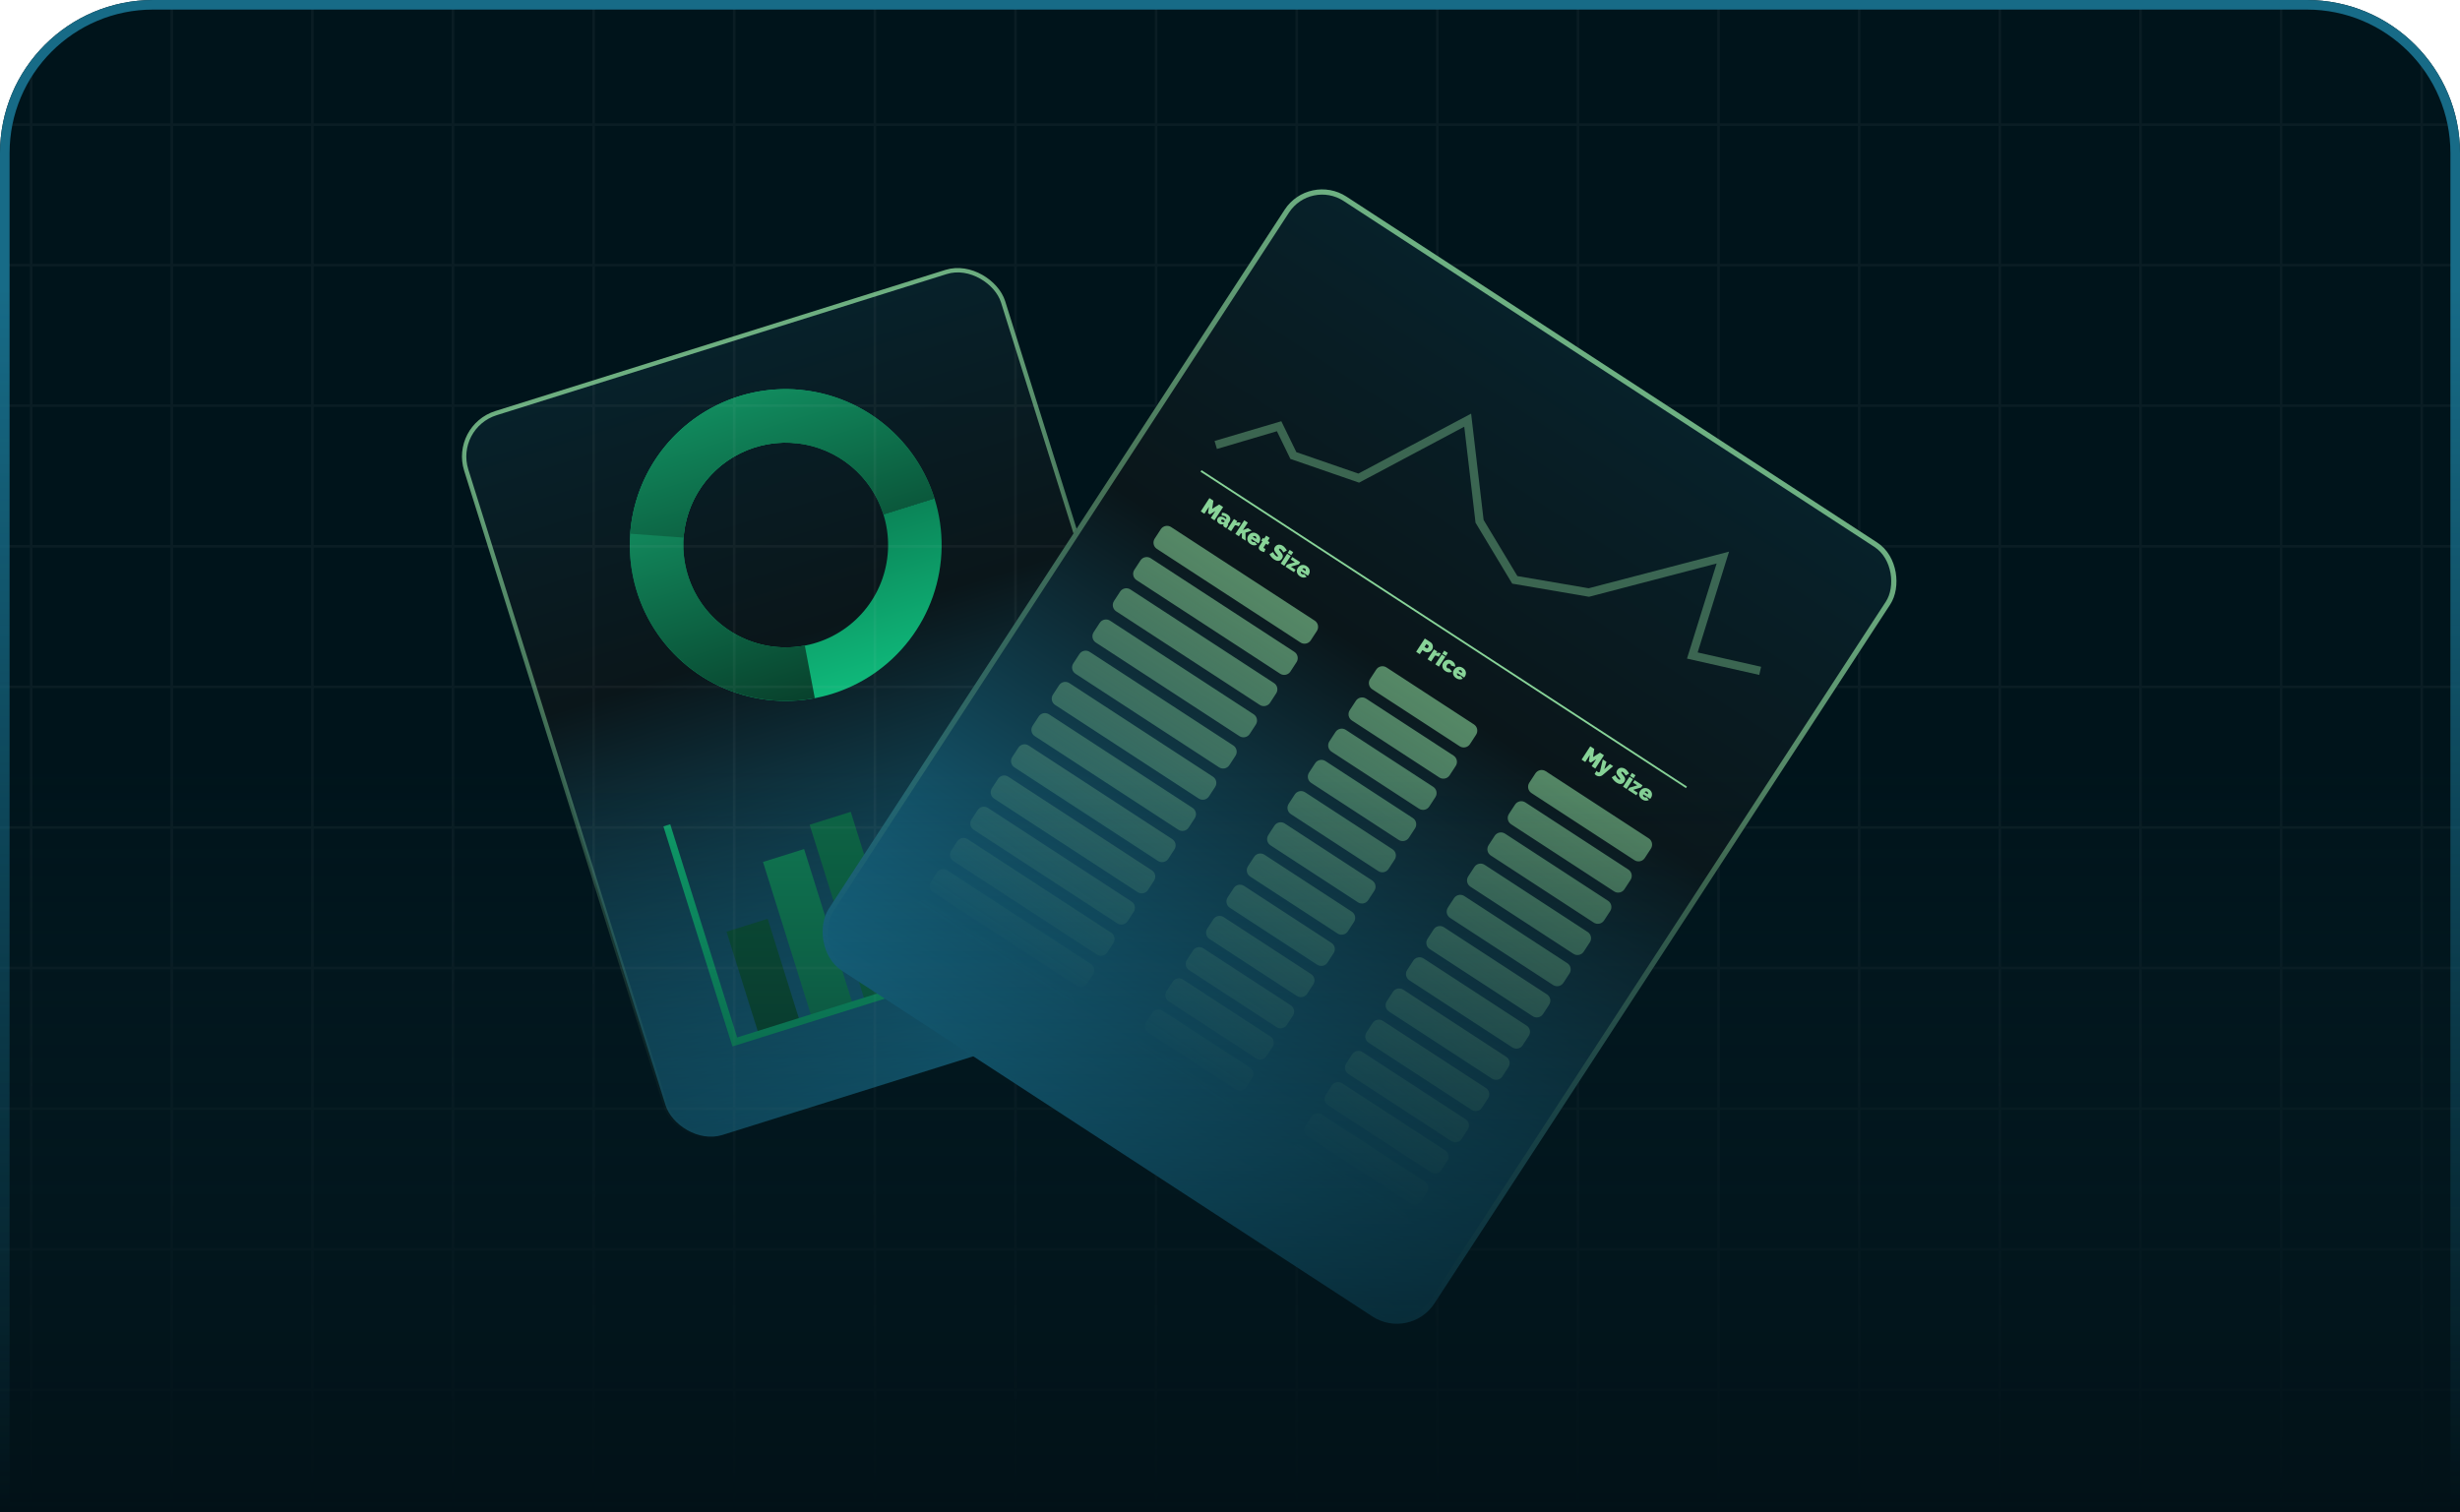 <?xml version="1.0" encoding="UTF-8"?> <svg xmlns="http://www.w3.org/2000/svg" width="257" height="158" viewBox="0 0 257 158" fill="none"><g clip-path="url(#clip0_2766_377)"><path d="M0 16C0 7.163 7.163 0 16 0H241C249.837 0 257 7.163 257 16V158H0V16Z" fill="#00141B"></path><rect x="47.286" y="44.592" width="58.779" height="79.055" rx="4.752" transform="rotate(-17.416 47.286 44.592)" fill="url(#paint0_linear_2766_377)"></rect><rect x="47.286" y="44.592" width="58.779" height="79.055" rx="4.752" transform="rotate(-17.416 47.286 44.592)" stroke="url(#paint1_linear_2766_377)" stroke-width="0.456"></rect><path d="M97.627 52.08C98.676 55.422 98.619 59.013 97.465 62.321C96.312 65.628 94.123 68.475 91.224 70.44C88.324 72.405 84.869 73.383 81.369 73.23C77.87 73.076 74.514 71.798 71.798 69.586C69.082 67.374 67.152 64.346 66.293 60.95C65.434 57.555 65.692 53.973 67.029 50.736C68.367 47.498 70.712 44.779 73.718 42.98C76.723 41.18 80.228 40.398 83.713 40.748L83.154 46.312C80.865 46.082 78.563 46.596 76.59 47.777C74.616 48.959 73.076 50.745 72.198 52.871C71.319 54.997 71.15 57.349 71.714 59.579C72.278 61.809 73.546 63.798 75.329 65.25C77.113 66.703 79.317 67.542 81.615 67.643C83.913 67.744 86.182 67.102 88.086 65.811C89.99 64.521 91.428 62.651 92.185 60.479C92.943 58.307 92.98 55.949 92.292 53.754L97.627 52.08Z" fill="url(#paint2_linear_2766_377)"></path><path d="M97.627 52.08C96.687 49.083 94.9 46.422 92.482 44.417C90.064 42.411 87.118 41.148 83.999 40.779C80.879 40.41 77.72 40.951 74.9 42.336C72.081 43.722 69.723 45.892 68.109 48.588C66.495 51.283 65.695 54.387 65.805 57.526C65.915 60.665 66.93 63.706 68.729 66.281C70.527 68.857 73.032 70.858 75.941 72.042C78.85 73.227 82.04 73.545 85.126 72.959L84.082 67.465C82.055 67.85 79.96 67.641 78.05 66.863C76.139 66.085 74.495 64.771 73.314 63.08C72.133 61.389 71.466 59.392 71.394 57.33C71.322 55.269 71.847 53.23 72.907 51.46C73.966 49.69 75.515 48.265 77.367 47.355C79.218 46.445 81.293 46.09 83.342 46.332C85.39 46.575 87.325 47.404 88.913 48.721C90.501 50.038 91.674 51.786 92.292 53.754L97.627 52.08Z" fill="url(#paint3_linear_2766_377)"></path><path d="M97.627 52.08C96.493 48.463 94.132 45.355 90.951 43.291C87.771 41.227 83.97 40.338 80.204 40.775C76.438 41.213 72.943 42.951 70.32 45.689C67.698 48.427 66.113 51.994 65.838 55.775L71.415 56.181C71.596 53.697 72.637 51.355 74.359 49.556C76.081 47.758 78.376 46.617 80.85 46.33C83.323 46.042 85.819 46.627 87.907 47.982C89.996 49.337 91.546 51.378 92.292 53.754L97.627 52.08Z" fill="url(#paint4_linear_2766_377)"></path><rect x="75.903" y="97.361" width="4.502" height="11.254" transform="rotate(-17.416 75.903 97.361)" fill="#0B5036"></rect><rect x="79.71" y="90.073" width="4.502" height="17.069" transform="rotate(-17.416 79.71 90.073)" fill="#107B53"></rect><rect x="84.584" y="86.185" width="4.502" height="19.319" transform="rotate(-17.416 84.584 86.185)" fill="#0D6846"></rect><rect x="91.592" y="89.098" width="4.502" height="14.443" transform="rotate(-17.416 91.592 89.098)" fill="#118057"></rect><rect x="97.428" y="84.515" width="4.502" height="17.069" transform="rotate(-17.416 97.428 84.515)" fill="#0FB074"></rect><rect x="105.422" y="88.692" width="4.502" height="10.691" transform="rotate(-17.416 105.422 88.692)" fill="#0C8F5F"></rect><path d="M69.776 86.604L76.765 108.885L116.496 96.422" stroke="#0EA16B" stroke-width="0.75" stroke-linecap="square"></path><g opacity="0.05"><path d="M3.253 -87.75V246" stroke="#D9D9D9" stroke-width="0.267"></path><path d="M17.944 -87.75V246" stroke="#D9D9D9" stroke-width="0.267"></path><path d="M32.634 -87.75V246" stroke="#D9D9D9" stroke-width="0.267"></path><path d="M47.325 -87.75V246" stroke="#D9D9D9" stroke-width="0.267"></path><path d="M62.016 -87.75V246" stroke="#D9D9D9" stroke-width="0.267"></path><path d="M76.707 -87.75V246" stroke="#D9D9D9" stroke-width="0.267"></path><path d="M91.398 -87.75V246" stroke="#D9D9D9" stroke-width="0.267"></path><path d="M106.089 -87.75V246" stroke="#D9D9D9" stroke-width="0.267"></path><path d="M120.78 -87.75V246" stroke="#D9D9D9" stroke-width="0.267"></path><path d="M135.47 -87.75V246" stroke="#D9D9D9" stroke-width="0.267"></path><path d="M150.161 -87.75V246" stroke="#D9D9D9" stroke-width="0.267"></path><path d="M164.852 -87.75V246" stroke="#D9D9D9" stroke-width="0.267"></path><path d="M179.543 -87.75V246" stroke="#D9D9D9" stroke-width="0.267"></path><path d="M194.234 -87.75V246" stroke="#D9D9D9" stroke-width="0.267"></path><path d="M208.925 -87.75V246" stroke="#D9D9D9" stroke-width="0.267"></path><path d="M223.616 -87.75V246" stroke="#D9D9D9" stroke-width="0.267"></path><path d="M238.307 -87.75V246" stroke="#D9D9D9" stroke-width="0.267"></path><path d="M252.997 -87.75V246" stroke="#D9D9D9" stroke-width="0.267"></path><path d="M295 13.016L-38.75 13.016" stroke="#D9D9D9" stroke-width="0.267"></path><path d="M295 27.707L-38.75 27.707" stroke="#D9D9D9" stroke-width="0.267"></path><path d="M295 42.398L-38.75 42.398" stroke="#D9D9D9" stroke-width="0.267"></path><path d="M295 57.089L-38.75 57.089" stroke="#D9D9D9" stroke-width="0.267"></path><path d="M295 71.779L-38.75 71.779" stroke="#D9D9D9" stroke-width="0.267"></path><path d="M295 86.471L-38.75 86.47" stroke="#D9D9D9" stroke-width="0.267"></path><path d="M295 101.161L-38.75 101.161" stroke="#D9D9D9" stroke-width="0.267"></path><path d="M295 115.852L-38.75 115.852" stroke="#D9D9D9" stroke-width="0.267"></path><path d="M295 130.543L-38.75 130.543" stroke="#D9D9D9" stroke-width="0.267"></path><path d="M295 145.234L-38.75 145.234" stroke="#D9D9D9" stroke-width="0.267"></path></g><g clip-path="url(#clip1_2766_377)"><rect x="136.761" y="18" width="75.526" height="96.549" rx="4.672" transform="rotate(33.102 136.761 18)" fill="url(#paint5_linear_2766_377)"></rect><path opacity="0.4" d="M127.011 46.499L133.632 44.541L135.121 47.603L141.948 49.963L153.332 43.907L154.574 54.477L158.254 60.594L165.988 61.918L179.988 58.265L176.8 68.502L183.889 70.103" stroke="#88D498" stroke-width="0.871"></path><path d="M125.474 49.214L176.185 82.276" stroke="#88D498" stroke-width="0.195"></path><path d="M126.494 54.126L126.972 53.395L126.403 53.757L126.2 53.625L126.302 52.958L125.825 53.69L125.444 53.441L126.349 52.052L126.766 52.324L126.64 53.172L127.367 52.715L127.782 52.986L126.876 54.375L126.494 54.126ZM127.219 54.155C127.264 54.086 127.323 54.038 127.395 54.01C127.467 53.982 127.547 53.974 127.633 53.987C127.72 54.002 127.807 54.037 127.893 54.093C127.933 54.119 127.969 54.147 128 54.177C128.032 54.207 128.057 54.237 128.075 54.267L128.095 54.236C128.127 54.188 128.136 54.142 128.122 54.1C128.11 54.059 128.073 54.018 128.01 53.977C127.953 53.94 127.892 53.914 127.829 53.9C127.767 53.886 127.697 53.88 127.619 53.88L127.662 53.58C127.76 53.58 127.853 53.595 127.943 53.623C128.034 53.651 128.123 53.694 128.211 53.751C128.374 53.857 128.476 53.976 128.516 54.108C128.558 54.24 128.532 54.378 128.438 54.523L128.308 54.723C128.285 54.758 128.274 54.786 128.275 54.807C128.277 54.827 128.29 54.847 128.314 54.867L128.11 55.18C128.076 55.167 128.044 55.153 128.015 55.137C127.986 55.124 127.962 55.111 127.941 55.097C127.874 55.054 127.831 55.009 127.811 54.962C127.793 54.916 127.795 54.865 127.815 54.812L127.831 54.769C127.747 54.798 127.665 54.809 127.585 54.801C127.505 54.792 127.431 54.765 127.364 54.721C127.296 54.677 127.244 54.622 127.208 54.558C127.172 54.493 127.154 54.426 127.155 54.356C127.157 54.285 127.178 54.218 127.219 54.155ZM127.805 54.574C127.826 54.573 127.845 54.569 127.862 54.563C127.88 54.556 127.893 54.546 127.901 54.533L127.951 54.457C127.935 54.435 127.915 54.413 127.891 54.39C127.869 54.368 127.847 54.35 127.826 54.336C127.782 54.307 127.737 54.294 127.691 54.296C127.647 54.298 127.613 54.317 127.591 54.35C127.579 54.369 127.573 54.389 127.574 54.412C127.575 54.433 127.581 54.454 127.594 54.475C127.607 54.495 127.625 54.512 127.649 54.527C127.671 54.542 127.696 54.553 127.724 54.562C127.753 54.571 127.781 54.575 127.805 54.574ZM129.407 55.01C129.336 54.964 129.265 54.929 129.196 54.906C129.127 54.884 129.067 54.881 129.014 54.899L128.616 55.51L128.244 55.267L128.915 54.238L129.256 54.46L129.128 54.656C129.21 54.61 129.29 54.587 129.369 54.586C129.448 54.584 129.519 54.603 129.58 54.643C129.594 54.653 129.604 54.659 129.609 54.662C129.616 54.667 129.621 54.671 129.626 54.676L129.407 55.01ZM129.737 56.241L129.75 55.713L129.622 55.747L129.43 56.04L129.058 55.798L129.99 54.37L130.362 54.612L129.853 55.393L130.375 55.19L130.767 55.445L130.119 55.664L130.131 56.497L129.737 56.241ZM130.64 56.857C130.55 56.798 130.479 56.732 130.426 56.659C130.374 56.584 130.34 56.507 130.323 56.427C130.308 56.348 130.308 56.27 130.324 56.191C130.34 56.112 130.371 56.038 130.416 55.969C130.48 55.87 130.561 55.793 130.657 55.739C130.755 55.684 130.862 55.658 130.977 55.663C131.094 55.667 131.214 55.708 131.336 55.788C131.459 55.868 131.546 55.96 131.597 56.064C131.648 56.168 131.669 56.275 131.659 56.384C131.65 56.493 131.614 56.595 131.552 56.69C131.539 56.709 131.524 56.729 131.508 56.748C131.494 56.767 131.481 56.783 131.468 56.797L130.746 56.326C130.725 56.365 130.715 56.401 130.716 56.435C130.72 56.47 130.732 56.5 130.751 56.528C130.772 56.556 130.796 56.58 130.825 56.598C130.865 56.625 130.909 56.64 130.956 56.645C131.005 56.65 131.046 56.641 131.079 56.616L131.335 56.911C131.272 56.948 131.202 56.971 131.125 56.981C131.05 56.991 130.97 56.987 130.888 56.968C130.806 56.948 130.723 56.911 130.64 56.857ZM130.883 56.098L131.224 56.32C131.242 56.284 131.251 56.249 131.251 56.215C131.252 56.182 131.244 56.151 131.228 56.122C131.213 56.093 131.19 56.069 131.158 56.049C131.127 56.028 131.095 56.017 131.061 56.013C131.029 56.011 130.998 56.017 130.967 56.03C130.937 56.044 130.909 56.067 130.883 56.098ZM132.086 57.691C132.042 57.683 131.997 57.673 131.949 57.66C131.904 57.647 131.859 57.631 131.814 57.611C131.771 57.592 131.73 57.57 131.692 57.546C131.636 57.509 131.591 57.466 131.556 57.417C131.521 57.367 131.504 57.311 131.503 57.25C131.505 57.187 131.53 57.119 131.578 57.045L131.886 56.573L131.759 56.49L131.941 56.211L132.068 56.293L132.279 55.971L132.65 56.213L132.44 56.536L132.641 56.667L132.459 56.947L132.258 56.816L132.036 57.156C132.013 57.19 132.005 57.219 132.01 57.242C132.016 57.265 132.031 57.284 132.056 57.3C132.074 57.312 132.097 57.323 132.125 57.331C132.153 57.34 132.181 57.348 132.211 57.354L132.086 57.691ZM134.07 57.733C134.07 57.733 134.063 57.719 134.05 57.691C134.036 57.664 134.016 57.63 133.99 57.591C133.964 57.55 133.934 57.509 133.9 57.468C133.865 57.427 133.827 57.393 133.785 57.365C133.753 57.344 133.723 57.332 133.695 57.329C133.667 57.326 133.645 57.336 133.629 57.361C133.614 57.385 133.612 57.41 133.623 57.438C133.635 57.466 133.656 57.498 133.686 57.535C133.717 57.572 133.754 57.617 133.797 57.669C133.866 57.751 133.921 57.829 133.961 57.904C134.002 57.979 134.021 58.054 134.021 58.13C134.02 58.204 133.992 58.285 133.935 58.372C133.88 58.456 133.82 58.516 133.752 58.554C133.686 58.59 133.616 58.609 133.543 58.61C133.47 58.611 133.397 58.599 133.324 58.573C133.252 58.547 133.183 58.512 133.118 58.47C133.052 58.426 132.986 58.374 132.922 58.314C132.859 58.253 132.802 58.188 132.749 58.12C132.698 58.051 132.654 57.982 132.62 57.913L133.002 57.686C133.002 57.686 133.01 57.702 133.026 57.735C133.042 57.767 133.065 57.808 133.095 57.855C133.125 57.903 133.162 57.952 133.204 58.001C133.247 58.052 133.295 58.094 133.349 58.129C133.39 58.157 133.423 58.17 133.445 58.17C133.47 58.169 133.488 58.16 133.5 58.141C133.518 58.114 133.517 58.084 133.498 58.051C133.479 58.016 133.451 57.977 133.412 57.934C133.376 57.889 133.336 57.84 133.291 57.785C133.228 57.705 133.182 57.631 133.152 57.563C133.123 57.494 133.111 57.428 133.117 57.364C133.123 57.3 133.149 57.234 133.193 57.166C133.26 57.063 133.34 56.993 133.434 56.955C133.527 56.917 133.624 56.907 133.726 56.922C133.829 56.938 133.926 56.975 134.018 57.035C134.086 57.079 134.145 57.13 134.197 57.188C134.251 57.245 134.297 57.303 134.337 57.362C134.377 57.422 134.412 57.477 134.44 57.525L134.07 57.733ZM133.801 58.89L134.472 57.861L134.844 58.103L134.173 59.132L133.801 58.89ZM134.528 57.775L134.733 57.462L135.104 57.704L134.9 58.017L134.528 57.775ZM134.453 59.003L135.285 58.753L134.845 58.466L135.011 58.212L135.838 58.751L135.695 58.971L134.866 59.221L135.351 59.538L135.185 59.792L134.31 59.222L134.453 59.003ZM135.809 60.227C135.719 60.168 135.647 60.102 135.595 60.029C135.543 59.954 135.509 59.877 135.492 59.797C135.477 59.718 135.477 59.639 135.493 59.561C135.509 59.482 135.539 59.408 135.585 59.339C135.649 59.24 135.73 59.163 135.826 59.109C135.924 59.053 136.031 59.028 136.146 59.033C136.263 59.037 136.383 59.078 136.505 59.158C136.628 59.238 136.715 59.33 136.766 59.434C136.817 59.538 136.838 59.645 136.828 59.754C136.818 59.863 136.783 59.965 136.721 60.06C136.708 60.079 136.693 60.099 136.677 60.118C136.663 60.137 136.65 60.153 136.637 60.167L135.915 59.696C135.894 59.734 135.884 59.771 135.885 59.805C135.889 59.84 135.901 59.87 135.92 59.898C135.941 59.926 135.965 59.95 135.994 59.968C136.034 59.995 136.078 60.01 136.125 60.015C136.174 60.02 136.214 60.011 136.247 59.986L136.504 60.281C136.441 60.318 136.371 60.341 136.294 60.351C136.218 60.361 136.139 60.357 136.057 60.338C135.975 60.318 135.892 60.281 135.809 60.227ZM136.052 59.468L136.393 59.69C136.411 59.654 136.42 59.618 136.42 59.585C136.421 59.552 136.413 59.521 136.397 59.492C136.382 59.463 136.358 59.439 136.327 59.419C136.296 59.398 136.264 59.386 136.23 59.383C136.198 59.381 136.167 59.387 136.136 59.4C136.106 59.414 136.078 59.437 136.052 59.468Z" fill="#88D498"></path><path d="M147.946 68.112L148.852 66.723L149.451 67.113C149.518 67.157 149.572 67.212 149.612 67.276C149.651 67.341 149.676 67.411 149.688 67.485C149.7 67.558 149.698 67.63 149.683 67.702C149.669 67.775 149.643 67.841 149.604 67.899C149.551 67.981 149.481 68.046 149.394 68.094C149.308 68.142 149.216 68.167 149.116 68.169C149.018 68.171 148.924 68.142 148.833 68.082L148.606 67.934L148.328 68.361L147.946 68.112ZM148.823 67.601L149.024 67.733C149.04 67.743 149.058 67.748 149.078 67.748C149.098 67.749 149.12 67.741 149.144 67.724C149.169 67.709 149.193 67.683 149.217 67.647C149.242 67.608 149.256 67.574 149.258 67.545C149.262 67.516 149.258 67.492 149.246 67.473C149.237 67.454 149.224 67.439 149.208 67.429L149.016 67.304L148.823 67.601ZM150.303 68.633C150.231 68.587 150.161 68.552 150.092 68.529C150.023 68.507 149.962 68.504 149.91 68.522L149.512 69.132L149.14 68.89L149.811 67.861L150.151 68.083L150.024 68.278C150.105 68.233 150.185 68.21 150.264 68.209C150.343 68.207 150.414 68.226 150.475 68.266C150.489 68.275 150.499 68.282 150.504 68.285C150.511 68.29 150.516 68.294 150.521 68.299L150.303 68.633ZM149.954 69.421L150.625 68.392L150.997 68.634L150.326 69.663L149.954 69.421ZM150.681 68.305L150.885 67.992L151.257 68.235L151.053 68.548L150.681 68.305ZM151.01 70.137C150.918 70.078 150.847 70.01 150.795 69.936C150.745 69.862 150.711 69.785 150.696 69.704C150.68 69.621 150.681 69.54 150.698 69.46C150.715 69.38 150.746 69.305 150.792 69.234C150.854 69.14 150.932 69.067 151.028 69.014C151.126 68.961 151.233 68.937 151.349 68.942C151.466 68.947 151.585 68.99 151.706 69.069C151.83 69.15 151.917 69.244 151.968 69.351C152.019 69.459 152.038 69.567 152.027 69.676L151.593 69.55C151.592 69.514 151.584 69.482 151.568 69.452C151.553 69.424 151.53 69.4 151.5 69.38C151.466 69.358 151.43 69.347 151.39 69.348C151.352 69.347 151.313 69.357 151.275 69.379C151.238 69.401 151.205 69.436 151.174 69.483C151.144 69.529 151.126 69.573 151.12 69.618C151.115 69.661 151.121 69.701 151.136 69.737C151.153 69.772 151.178 69.801 151.212 69.823C151.233 69.836 151.253 69.846 151.274 69.852C151.295 69.856 151.316 69.858 151.338 69.855C151.362 69.854 151.384 69.848 151.404 69.84L151.695 70.185C151.632 70.222 151.563 70.246 151.487 70.256C151.413 70.267 151.335 70.264 151.254 70.246C151.174 70.228 151.093 70.192 151.01 70.137ZM152.127 70.866C152.037 70.807 151.966 70.741 151.914 70.668C151.862 70.593 151.828 70.516 151.811 70.436C151.795 70.357 151.796 70.279 151.812 70.2C151.828 70.121 151.858 70.047 151.903 69.978C151.968 69.879 152.049 69.802 152.145 69.748C152.243 69.693 152.349 69.667 152.465 69.672C152.582 69.676 152.701 69.718 152.824 69.797C152.947 69.877 153.034 69.969 153.085 70.073C153.136 70.177 153.157 70.284 153.147 70.393C153.137 70.502 153.101 70.604 153.039 70.699C153.027 70.719 153.012 70.738 152.996 70.757C152.982 70.776 152.968 70.792 152.955 70.806L152.233 70.335C152.212 70.374 152.202 70.41 152.204 70.445C152.208 70.479 152.219 70.509 152.239 70.537C152.259 70.565 152.284 70.589 152.313 70.607C152.353 70.634 152.397 70.649 152.444 70.654C152.492 70.659 152.533 70.65 152.566 70.625L152.823 70.92C152.759 70.957 152.689 70.98 152.613 70.99C152.537 71 152.458 70.996 152.375 70.977C152.294 70.957 152.211 70.92 152.127 70.866ZM152.371 70.107L152.712 70.329C152.73 70.293 152.739 70.258 152.738 70.224C152.739 70.191 152.732 70.16 152.715 70.131C152.7 70.103 152.677 70.078 152.646 70.058C152.615 70.037 152.582 70.026 152.549 70.022C152.517 70.02 152.486 70.026 152.455 70.039C152.425 70.053 152.397 70.076 152.371 70.107Z" fill="#88D498"></path><path d="M166.281 80.066L166.758 79.334L166.19 79.697L165.987 79.564L166.089 78.897L165.612 79.629L165.231 79.38L166.136 77.991L166.553 78.263L166.426 79.112L167.154 78.655L167.569 78.925L166.663 80.314L166.281 80.066ZM166.8 80.551C166.823 80.581 166.845 80.607 166.867 80.628C166.889 80.652 166.91 80.671 166.931 80.684C166.958 80.702 166.984 80.712 167.009 80.713C167.034 80.716 167.058 80.71 167.082 80.696C167.106 80.682 167.129 80.661 167.151 80.633L167.448 79.36L167.83 79.609L167.603 80.384L168.184 79.839L168.53 80.065L167.431 80.991C167.368 81.044 167.298 81.082 167.221 81.102C167.144 81.124 167.066 81.129 166.986 81.116C166.906 81.105 166.831 81.076 166.761 81.031C166.728 81.009 166.698 80.985 166.669 80.957C166.641 80.931 166.616 80.902 166.593 80.868L166.8 80.551ZM169.831 81.047C169.831 81.047 169.824 81.033 169.81 81.006C169.797 80.978 169.777 80.945 169.75 80.905C169.725 80.864 169.695 80.823 169.66 80.782C169.626 80.741 169.588 80.707 169.546 80.68C169.513 80.659 169.483 80.646 169.455 80.643C169.428 80.64 169.406 80.651 169.39 80.676C169.374 80.699 169.373 80.725 169.384 80.753C169.396 80.781 169.416 80.813 169.447 80.849C169.478 80.886 169.515 80.931 169.557 80.983C169.627 81.065 169.681 81.144 169.722 81.218C169.762 81.293 169.782 81.368 169.781 81.444C169.781 81.518 169.753 81.599 169.696 81.686C169.641 81.77 169.58 81.831 169.513 81.868C169.446 81.905 169.376 81.924 169.303 81.924C169.23 81.925 169.158 81.913 169.085 81.888C169.013 81.861 168.944 81.827 168.879 81.784C168.812 81.741 168.747 81.689 168.682 81.628C168.62 81.567 168.562 81.503 168.51 81.435C168.458 81.366 168.415 81.297 168.38 81.228L168.763 81C168.763 81 168.771 81.016 168.787 81.049C168.802 81.082 168.825 81.122 168.856 81.17C168.886 81.217 168.922 81.266 168.964 81.316C169.007 81.366 169.056 81.409 169.109 81.444C169.151 81.471 169.183 81.484 169.206 81.484C169.23 81.483 169.248 81.474 169.26 81.456C169.278 81.428 169.278 81.398 169.258 81.365C169.24 81.331 169.211 81.292 169.173 81.248C169.136 81.204 169.096 81.154 169.052 81.1C168.989 81.019 168.942 80.945 168.912 80.877C168.883 80.808 168.871 80.742 168.877 80.679C168.884 80.615 168.909 80.548 168.954 80.481C169.021 80.377 169.101 80.307 169.194 80.269C169.288 80.232 169.385 80.221 169.486 80.237C169.59 80.252 169.687 80.289 169.778 80.349C169.846 80.393 169.906 80.444 169.957 80.502C170.011 80.559 170.058 80.618 170.097 80.677C170.138 80.737 170.172 80.791 170.201 80.839L169.831 81.047ZM169.562 82.204L170.233 81.175L170.605 81.418L169.934 82.447L169.562 82.204ZM170.289 81.089L170.493 80.776L170.865 81.018L170.661 81.331L170.289 81.089ZM170.214 82.317L171.046 82.067L170.605 81.781L170.771 81.526L171.599 82.066L171.456 82.285L170.626 82.536L171.111 82.852L170.946 83.106L170.071 82.536L170.214 82.317ZM171.569 83.541C171.479 83.482 171.408 83.416 171.355 83.343C171.304 83.268 171.269 83.191 171.253 83.112C171.237 83.033 171.237 82.954 171.254 82.875C171.27 82.796 171.3 82.722 171.345 82.653C171.41 82.554 171.49 82.477 171.587 82.423C171.685 82.368 171.791 82.343 171.907 82.347C172.024 82.351 172.143 82.393 172.266 82.473C172.389 82.553 172.475 82.645 172.527 82.749C172.578 82.853 172.599 82.959 172.589 83.068C172.579 83.177 172.543 83.279 172.481 83.374C172.468 83.394 172.454 83.413 172.438 83.432C172.424 83.451 172.41 83.467 172.397 83.481L171.675 83.011C171.654 83.049 171.644 83.085 171.646 83.12C171.65 83.154 171.661 83.185 171.681 83.212C171.701 83.24 171.726 83.264 171.755 83.283C171.795 83.309 171.839 83.325 171.886 83.329C171.934 83.335 171.975 83.325 172.008 83.3L172.264 83.595C172.201 83.632 172.131 83.656 172.055 83.665C171.979 83.675 171.9 83.671 171.817 83.653C171.736 83.633 171.653 83.596 171.569 83.541ZM171.813 82.782L172.153 83.004C172.172 82.968 172.181 82.933 172.18 82.899C172.181 82.866 172.174 82.835 172.157 82.806C172.142 82.778 172.119 82.753 172.088 82.733C172.057 82.713 172.024 82.701 171.991 82.698C171.959 82.695 171.927 82.701 171.896 82.714C171.867 82.728 171.839 82.751 171.813 82.782Z" fill="#88D498"></path><rect x="85.551" y="110.093" width="19.465" height="2.725" rx="0.779" transform="rotate(33.102 85.551 110.093)" fill="#88D498"></rect><rect x="124.686" y="135.607" width="14.404" height="2.725" rx="0.779" transform="rotate(33.102 124.686 135.607)" fill="#88D498"></rect><path opacity="0.6" fill-rule="evenodd" clip-rule="evenodd" d="M121.271 55.304C121.506 54.944 121.988 54.842 122.348 55.077L137.35 64.858C137.71 65.092 137.812 65.575 137.577 65.935L136.939 66.913C136.704 67.274 136.222 67.375 135.862 67.14L120.86 57.36C120.5 57.125 120.398 56.643 120.633 56.283L121.271 55.304ZM102.135 84.655C102.37 84.295 102.852 84.193 103.213 84.428L118.214 94.209C118.575 94.443 118.676 94.926 118.441 95.286L117.803 96.264C117.569 96.625 117.086 96.726 116.726 96.491L101.724 86.711C101.364 86.476 101.262 85.994 101.497 85.634L102.135 84.655ZM120.222 58.339C119.862 58.104 119.379 58.205 119.145 58.566L118.507 59.544C118.272 59.904 118.373 60.386 118.734 60.621L133.735 70.402C134.096 70.637 134.578 70.535 134.813 70.175L135.451 69.196C135.685 68.836 135.584 68.354 135.224 68.119L120.222 58.339ZM100.009 87.916C100.244 87.556 100.726 87.454 101.087 87.689L116.088 97.47C116.448 97.705 116.55 98.187 116.315 98.547L115.677 99.526C115.442 99.886 114.96 99.987 114.6 99.753L99.598 89.972C99.238 89.737 99.136 89.255 99.371 88.895L100.009 87.916ZM118.096 61.6C117.736 61.365 117.253 61.467 117.018 61.827L116.381 62.805C116.146 63.165 116.247 63.648 116.608 63.883L131.609 73.663C131.969 73.898 132.452 73.796 132.687 73.436L133.324 72.458C133.559 72.097 133.458 71.615 133.097 71.38L118.096 61.6ZM97.883 91.178C98.118 90.817 98.6 90.716 98.96 90.951L113.962 100.731C114.322 100.966 114.424 101.448 114.189 101.809L113.551 102.787C113.316 103.147 112.834 103.249 112.474 103.014L97.472 93.234C97.112 92.999 97.01 92.516 97.245 92.156L97.883 91.178ZM115.97 64.861C115.609 64.626 115.127 64.728 114.892 65.088L114.254 66.066C114.019 66.427 114.121 66.909 114.481 67.144L129.483 76.924C129.843 77.159 130.326 77.057 130.56 76.697L131.198 75.719C131.433 75.359 131.331 74.876 130.971 74.641L115.97 64.861ZM95.757 94.439C95.992 94.079 96.474 93.977 96.834 94.212L111.836 103.992C112.196 104.227 112.298 104.709 112.063 105.07L111.425 106.048C111.19 106.408 110.708 106.51 110.347 106.275L95.346 96.495C94.986 96.26 94.884 95.778 95.119 95.417L95.757 94.439ZM113.844 68.122C113.483 67.887 113.001 67.989 112.766 68.349L112.128 69.327C111.893 69.688 111.995 70.17 112.355 70.405L127.357 80.185C127.717 80.42 128.199 80.319 128.434 79.958L129.072 78.98C129.307 78.62 129.205 78.137 128.845 77.902L113.844 68.122ZM93.63 97.7C93.865 97.34 94.348 97.238 94.708 97.473L109.71 107.254C110.07 107.488 110.171 107.971 109.937 108.331L109.299 109.309C109.064 109.67 108.582 109.771 108.221 109.536L93.22 99.756C92.859 99.521 92.758 99.039 92.993 98.678L93.63 97.7ZM111.717 71.383C111.357 71.148 110.875 71.25 110.64 71.61L110.002 72.589C109.767 72.949 109.869 73.431 110.229 73.666L125.231 83.447C125.591 83.681 126.073 83.58 126.308 83.219L126.946 82.241C127.181 81.881 127.079 81.398 126.719 81.164L111.717 71.383ZM91.504 100.961C91.739 100.601 92.222 100.499 92.582 100.734L107.583 110.515C107.944 110.75 108.045 111.232 107.81 111.592L107.173 112.571C106.938 112.931 106.455 113.032 106.095 112.798L91.094 103.017C90.733 102.782 90.632 102.3 90.867 101.94L91.504 100.961ZM109.591 74.645C109.231 74.41 108.748 74.511 108.514 74.872L107.876 75.85C107.641 76.21 107.743 76.693 108.103 76.927L123.104 86.708C123.465 86.943 123.947 86.841 124.182 86.481L124.82 85.502C125.055 85.142 124.953 84.66 124.593 84.425L109.591 74.645ZM89.378 104.223C89.613 103.862 90.096 103.761 90.456 103.996L105.457 113.776C105.818 114.011 105.919 114.493 105.684 114.853L105.046 115.832C104.812 116.192 104.329 116.294 103.969 116.059L88.967 106.278C88.607 106.044 88.505 105.561 88.74 105.201L89.378 104.223ZM107.465 77.906C107.105 77.671 106.622 77.772 106.387 78.133L105.75 79.111C105.515 79.471 105.616 79.954 105.977 80.189L120.978 89.969C121.338 90.204 121.821 90.102 122.056 89.742L122.694 88.764C122.928 88.403 122.827 87.921 122.467 87.686L107.465 77.906ZM87.252 107.484C87.487 107.124 87.969 107.022 88.329 107.257L103.331 117.037C103.691 117.272 103.793 117.754 103.558 118.115L102.92 119.093C102.685 119.453 102.203 119.555 101.843 119.32L86.841 109.54C86.481 109.305 86.379 108.822 86.614 108.462L87.252 107.484ZM105.339 81.167C104.979 80.932 104.496 81.034 104.261 81.394L103.623 82.372C103.389 82.733 103.49 83.215 103.85 83.45L118.852 93.23C119.212 93.465 119.695 93.364 119.93 93.003L120.567 92.025C120.802 91.665 120.701 91.182 120.34 90.947L105.339 81.167ZM160.405 80.818C160.64 80.458 161.123 80.356 161.483 80.591L172.245 87.608C172.605 87.842 172.707 88.325 172.472 88.685L171.834 89.663C171.599 90.024 171.117 90.125 170.756 89.89L159.994 82.874C159.634 82.639 159.533 82.157 159.767 81.797L160.405 80.818ZM142.347 109.942C141.987 109.707 141.505 109.809 141.27 110.169L140.632 111.148C140.397 111.508 140.499 111.99 140.859 112.225L151.621 119.242C151.981 119.476 152.464 119.375 152.698 119.014L153.336 118.036C153.571 117.676 153.47 117.194 153.109 116.959L142.347 109.942ZM158.279 84.079C158.514 83.719 158.996 83.618 159.357 83.853L170.119 90.869C170.479 91.104 170.58 91.586 170.346 91.946L169.708 92.925C169.473 93.285 168.99 93.387 168.63 93.152L157.868 86.135C157.508 85.9 157.406 85.418 157.641 85.058L158.279 84.079ZM140.221 113.203C139.861 112.969 139.378 113.07 139.144 113.43L138.506 114.409C138.271 114.769 138.373 115.251 138.733 115.486L149.495 122.503C149.855 122.738 150.337 122.636 150.572 122.276L151.21 121.297C151.445 120.937 151.343 120.455 150.983 120.22L140.221 113.203ZM156.153 87.341C156.388 86.981 156.87 86.879 157.23 87.114L167.993 94.13C168.353 94.365 168.454 94.847 168.22 95.207L167.582 96.186C167.347 96.546 166.864 96.648 166.504 96.413L155.742 89.397C155.382 89.162 155.28 88.679 155.515 88.319L156.153 87.341ZM138.095 116.465C137.735 116.23 137.252 116.331 137.017 116.692L136.38 117.67C136.145 118.03 136.246 118.513 136.607 118.747L147.369 125.764C147.729 125.999 148.211 125.897 148.446 125.537L149.084 124.558C149.319 124.198 149.217 123.716 148.857 123.481L138.095 116.465ZM154.027 90.602C154.262 90.242 154.744 90.14 155.104 90.375L165.866 97.391C166.227 97.626 166.328 98.109 166.093 98.469L165.455 99.447C165.221 99.807 164.738 99.909 164.378 99.674L153.616 92.658C153.256 92.423 153.154 91.941 153.389 91.58L154.027 90.602ZM135.969 119.726C135.609 119.491 135.126 119.593 134.891 119.953L134.253 120.931C134.019 121.291 134.12 121.774 134.48 122.009L145.242 129.025C145.603 129.26 146.085 129.158 146.32 128.798L146.958 127.82C147.193 127.459 147.091 126.977 146.731 126.742L135.969 119.726ZM151.901 93.863C152.135 93.503 152.618 93.401 152.978 93.636L163.74 100.653C164.1 100.887 164.202 101.37 163.967 101.73L163.329 102.708C163.094 103.069 162.612 103.17 162.252 102.935L151.49 95.919C151.13 95.684 151.028 95.202 151.263 94.841L151.901 93.863ZM133.843 122.987C133.482 122.752 133 122.854 132.765 123.214L132.127 124.193C131.892 124.553 131.994 125.035 132.354 125.27L143.116 132.286C143.477 132.521 143.959 132.42 144.194 132.059L144.832 131.081C145.066 130.721 144.965 130.238 144.605 130.003L133.843 122.987ZM149.774 97.124C150.009 96.764 150.492 96.662 150.852 96.897L161.614 103.914C161.974 104.149 162.076 104.631 161.841 104.991L161.203 105.97C160.968 106.33 160.486 106.431 160.126 106.197L149.364 99.18C149.003 98.945 148.902 98.463 149.137 98.103L149.774 97.124ZM131.716 126.248C131.356 126.013 130.874 126.115 130.639 126.475L130.001 127.454C129.766 127.814 129.868 128.296 130.228 128.531L140.99 135.548C141.35 135.782 141.833 135.681 142.068 135.32L142.705 134.342C142.94 133.982 142.839 133.5 142.478 133.265L131.716 126.248ZM147.648 100.386C147.883 100.025 148.366 99.924 148.726 100.159L159.488 107.175C159.848 107.41 159.95 107.892 159.715 108.252L159.077 109.231C158.842 109.591 158.36 109.693 158 109.458L147.237 102.441C146.877 102.207 146.776 101.724 147.01 101.364L147.648 100.386ZM129.59 129.51C129.23 129.275 128.748 129.376 128.513 129.737L127.875 130.715C127.64 131.075 127.742 131.558 128.102 131.792L138.864 138.809C139.224 139.044 139.707 138.942 139.941 138.582L140.579 137.603C140.814 137.243 140.712 136.761 140.352 136.526L129.59 129.51ZM145.522 103.647C145.757 103.287 146.239 103.185 146.6 103.42L157.362 110.436C157.722 110.671 157.824 111.153 157.589 111.514L156.951 112.492C156.716 112.852 156.234 112.954 155.873 112.719L145.111 105.703C144.751 105.468 144.649 104.985 144.884 104.625L145.522 103.647ZM127.464 132.771C127.104 132.536 126.621 132.638 126.387 132.998L125.749 133.976C125.514 134.336 125.616 134.819 125.976 135.054L136.738 142.07C137.098 142.305 137.58 142.203 137.815 141.843L138.453 140.865C138.688 140.504 138.586 140.022 138.226 139.787L127.464 132.771ZM143.396 106.908C143.631 106.548 144.113 106.446 144.473 106.681L155.235 113.697C155.596 113.932 155.697 114.415 155.463 114.775L154.825 115.753C154.59 116.113 154.107 116.215 153.747 115.98L142.985 108.964C142.625 108.729 142.523 108.247 142.758 107.886L143.396 106.908ZM144.851 69.748C144.49 69.513 144.008 69.615 143.773 69.975L143.135 70.953C142.9 71.313 143.002 71.796 143.362 72.031L152.494 77.984C152.854 78.219 153.336 78.117 153.571 77.757L154.209 76.778C154.444 76.418 154.342 75.936 153.982 75.701L144.851 69.748ZM124.638 99.326C124.872 98.966 125.355 98.864 125.715 99.099L134.846 105.052C135.207 105.287 135.308 105.769 135.073 106.13L134.436 107.108C134.201 107.468 133.718 107.57 133.358 107.335L124.227 101.382C123.866 101.147 123.765 100.664 124 100.304L124.638 99.326ZM142.724 73.009C142.364 72.774 141.882 72.876 141.647 73.236L141.009 74.214C140.774 74.575 140.876 75.057 141.236 75.292L150.367 81.245C150.728 81.48 151.21 81.378 151.445 81.018L152.083 80.04C152.318 79.68 152.216 79.197 151.856 78.962L142.724 73.009ZM122.511 102.587C122.746 102.227 123.229 102.125 123.589 102.36L132.72 108.313C133.08 108.548 133.182 109.031 132.947 109.391L132.309 110.369C132.075 110.729 131.592 110.831 131.232 110.596L122.101 104.643C121.74 104.408 121.639 103.926 121.874 103.565L122.511 102.587ZM140.598 76.27C140.238 76.035 139.756 76.137 139.521 76.497L138.883 77.476C138.648 77.836 138.75 78.318 139.11 78.553L148.241 84.506C148.602 84.741 149.084 84.64 149.319 84.279L149.957 83.301C150.192 82.941 150.09 82.458 149.73 82.224L140.598 76.27ZM120.385 105.848C120.62 105.488 121.102 105.386 121.463 105.621L130.594 111.574C130.954 111.809 131.056 112.292 130.821 112.652L130.183 113.63C129.948 113.991 129.466 114.092 129.106 113.857L119.974 107.904C119.614 107.669 119.513 107.187 119.747 106.827L120.385 105.848ZM138.472 79.531C138.112 79.296 137.629 79.398 137.395 79.758L136.757 80.737C136.522 81.097 136.624 81.579 136.984 81.814L146.115 87.767C146.475 88.002 146.958 87.901 147.193 87.54L147.831 86.562C148.065 86.202 147.964 85.719 147.604 85.485L138.472 79.531ZM118.259 109.109C118.494 108.749 118.976 108.648 119.337 108.882L128.468 114.836C128.828 115.07 128.93 115.553 128.695 115.913L128.057 116.891C127.822 117.252 127.34 117.353 126.98 117.118L117.848 111.165C117.488 110.93 117.386 110.448 117.621 110.088L118.259 109.109ZM136.346 82.793C135.986 82.558 135.503 82.659 135.268 83.02L134.631 83.998C134.396 84.358 134.497 84.841 134.858 85.076L143.989 91.029C144.349 91.264 144.832 91.162 145.066 90.802L145.704 89.823C145.939 89.463 145.838 88.981 145.477 88.746L136.346 82.793ZM116.133 112.371C116.368 112.01 116.85 111.909 117.21 112.144L126.342 118.097C126.702 118.332 126.804 118.814 126.569 119.174L125.931 120.153C125.696 120.513 125.214 120.615 124.853 120.38L115.722 114.427C115.362 114.192 115.26 113.709 115.495 113.349L116.133 112.371ZM134.22 86.054C133.859 85.819 133.377 85.921 133.142 86.281L132.504 87.259C132.27 87.62 132.371 88.102 132.731 88.337L141.863 94.29C142.223 94.525 142.705 94.423 142.94 94.063L143.578 93.085C143.813 92.724 143.711 92.242 143.351 92.007L134.22 86.054ZM114.007 115.632C114.242 115.272 114.724 115.17 115.084 115.405L124.216 121.358C124.576 121.593 124.677 122.075 124.443 122.436L123.805 123.414C123.57 123.774 123.088 123.876 122.727 123.641L113.596 117.688C113.236 117.453 113.134 116.97 113.369 116.61L114.007 115.632ZM132.094 89.315C131.733 89.08 131.251 89.182 131.016 89.542L130.378 90.521C130.143 90.881 130.245 91.363 130.605 91.598L139.737 97.551C140.097 97.786 140.579 97.684 140.814 97.324L141.452 96.346C141.687 95.986 141.585 95.503 141.225 95.269L132.094 89.315ZM111.881 118.893C112.115 118.533 112.598 118.431 112.958 118.666L122.089 124.619C122.45 124.854 122.551 125.337 122.316 125.697L121.679 126.675C121.444 127.035 120.961 127.137 120.601 126.902L111.47 120.949C111.109 120.714 111.008 120.232 111.243 119.872L111.881 118.893ZM129.967 92.576C129.607 92.341 129.125 92.443 128.89 92.803L128.252 93.782C128.017 94.142 128.119 94.624 128.479 94.859L137.61 100.812C137.971 101.047 138.453 100.946 138.688 100.585L139.326 99.607C139.561 99.247 139.459 98.764 139.099 98.53L129.967 92.576ZM109.754 122.154C109.989 121.794 110.472 121.692 110.832 121.927L119.963 127.881C120.324 128.115 120.425 128.598 120.19 128.958L119.552 129.936C119.318 130.297 118.835 130.398 118.475 130.163L109.344 124.21C108.983 123.975 108.882 123.493 109.117 123.133L109.754 122.154ZM127.841 95.838C127.481 95.603 126.999 95.704 126.764 96.064L126.126 97.043C125.891 97.403 125.993 97.885 126.353 98.12L135.484 104.074C135.845 104.309 136.327 104.207 136.562 103.847L137.2 102.868C137.435 102.508 137.333 102.026 136.973 101.791L127.841 95.838Z" fill="url(#paint6_linear_2766_377)"></path><rect x="108.053" y="124.763" width="12.458" height="2.725" rx="0.779" transform="rotate(33.102 108.053 124.763)" fill="#88D498"></rect></g><rect x="136.841" y="18.377" width="74.981" height="96.004" rx="4.399" transform="rotate(33.102 136.841 18.377)" stroke="url(#paint7_linear_2766_377)" stroke-width="0.545"></rect><rect y="80" width="257" height="78" fill="url(#paint8_linear_2766_377)"></rect></g><path d="M0.5 16C0.5 7.44 7.44 0.5 16 0.5H241C249.56 0.5 256.5 7.44 256.5 16V157.5H0.5V16Z" stroke="url(#paint9_linear_2766_377)"></path><defs><linearGradient id="paint0_linear_2766_377" x1="76.617" y1="44.442" x2="76.617" y2="123.953" gradientUnits="userSpaceOnUse"><stop stop-color="#07212A"></stop><stop offset="0.4" stop-color="#0A161A"></stop><stop offset="1" stop-color="#187190"></stop></linearGradient><linearGradient id="paint1_linear_2766_377" x1="76.617" y1="44.442" x2="76.617" y2="123.953" gradientUnits="userSpaceOnUse"><stop stop-color="#88D498" stop-opacity="0.8"></stop><stop offset="1" stop-color="#88D498" stop-opacity="0"></stop></linearGradient><linearGradient id="paint2_linear_2766_377" x1="77.209" y1="41.413" x2="86.96" y2="72.499" gradientUnits="userSpaceOnUse"><stop stop-color="#075236"></stop><stop offset="1" stop-color="#0FB87A"></stop></linearGradient><linearGradient id="paint3_linear_2766_377" x1="77.209" y1="41.413" x2="86.96" y2="72.499" gradientUnits="userSpaceOnUse"><stop stop-color="#16A771"></stop><stop offset="1" stop-color="#08412C"></stop></linearGradient><linearGradient id="paint4_linear_2766_377" x1="77.209" y1="41.413" x2="86.96" y2="72.499" gradientUnits="userSpaceOnUse"><stop stop-color="#118B5E"></stop><stop offset="1" stop-color="#052519"></stop></linearGradient><linearGradient id="paint5_linear_2766_377" x1="174.524" y1="18" x2="174.524" y2="114.549" gradientUnits="userSpaceOnUse"><stop stop-color="#07212A"></stop><stop offset="0.4" stop-color="#0A161A"></stop><stop offset="1" stop-color="#187190"></stop></linearGradient><linearGradient id="paint6_linear_2766_377" x1="147.297" y1="71.342" x2="111.789" y2="125.805" gradientUnits="userSpaceOnUse"><stop stop-color="#88D498"></stop><stop offset="0.731" stop-color="#88D498" stop-opacity="0"></stop></linearGradient><linearGradient id="paint7_linear_2766_377" x1="174.524" y1="18" x2="174.524" y2="114.549" gradientUnits="userSpaceOnUse"><stop stop-color="#88D498" stop-opacity="0.8"></stop><stop offset="1" stop-color="#88D498" stop-opacity="0"></stop></linearGradient><linearGradient id="paint8_linear_2766_377" x1="128.5" y1="158" x2="128.5" y2="80" gradientUnits="userSpaceOnUse"><stop stop-color="#021117"></stop><stop offset="1" stop-color="#07212A" stop-opacity="0"></stop></linearGradient><linearGradient id="paint9_linear_2766_377" x1="128.5" y1="0" x2="128.5" y2="158" gradientUnits="userSpaceOnUse"><stop offset="0.19" stop-color="#176B87"></stop><stop offset="1" stop-color="#176B87" stop-opacity="0"></stop></linearGradient><clipPath id="clip0_2766_377"><path d="M0 16C0 7.163 7.163 0 16 0H241C249.837 0 257 7.163 257 16V158H0V16Z" fill="white"></path></clipPath><clipPath id="clip1_2766_377"><rect x="136.761" y="18" width="75.526" height="96.549" rx="4.672" transform="rotate(33.102 136.761 18)" fill="white"></rect></clipPath></defs></svg> 
